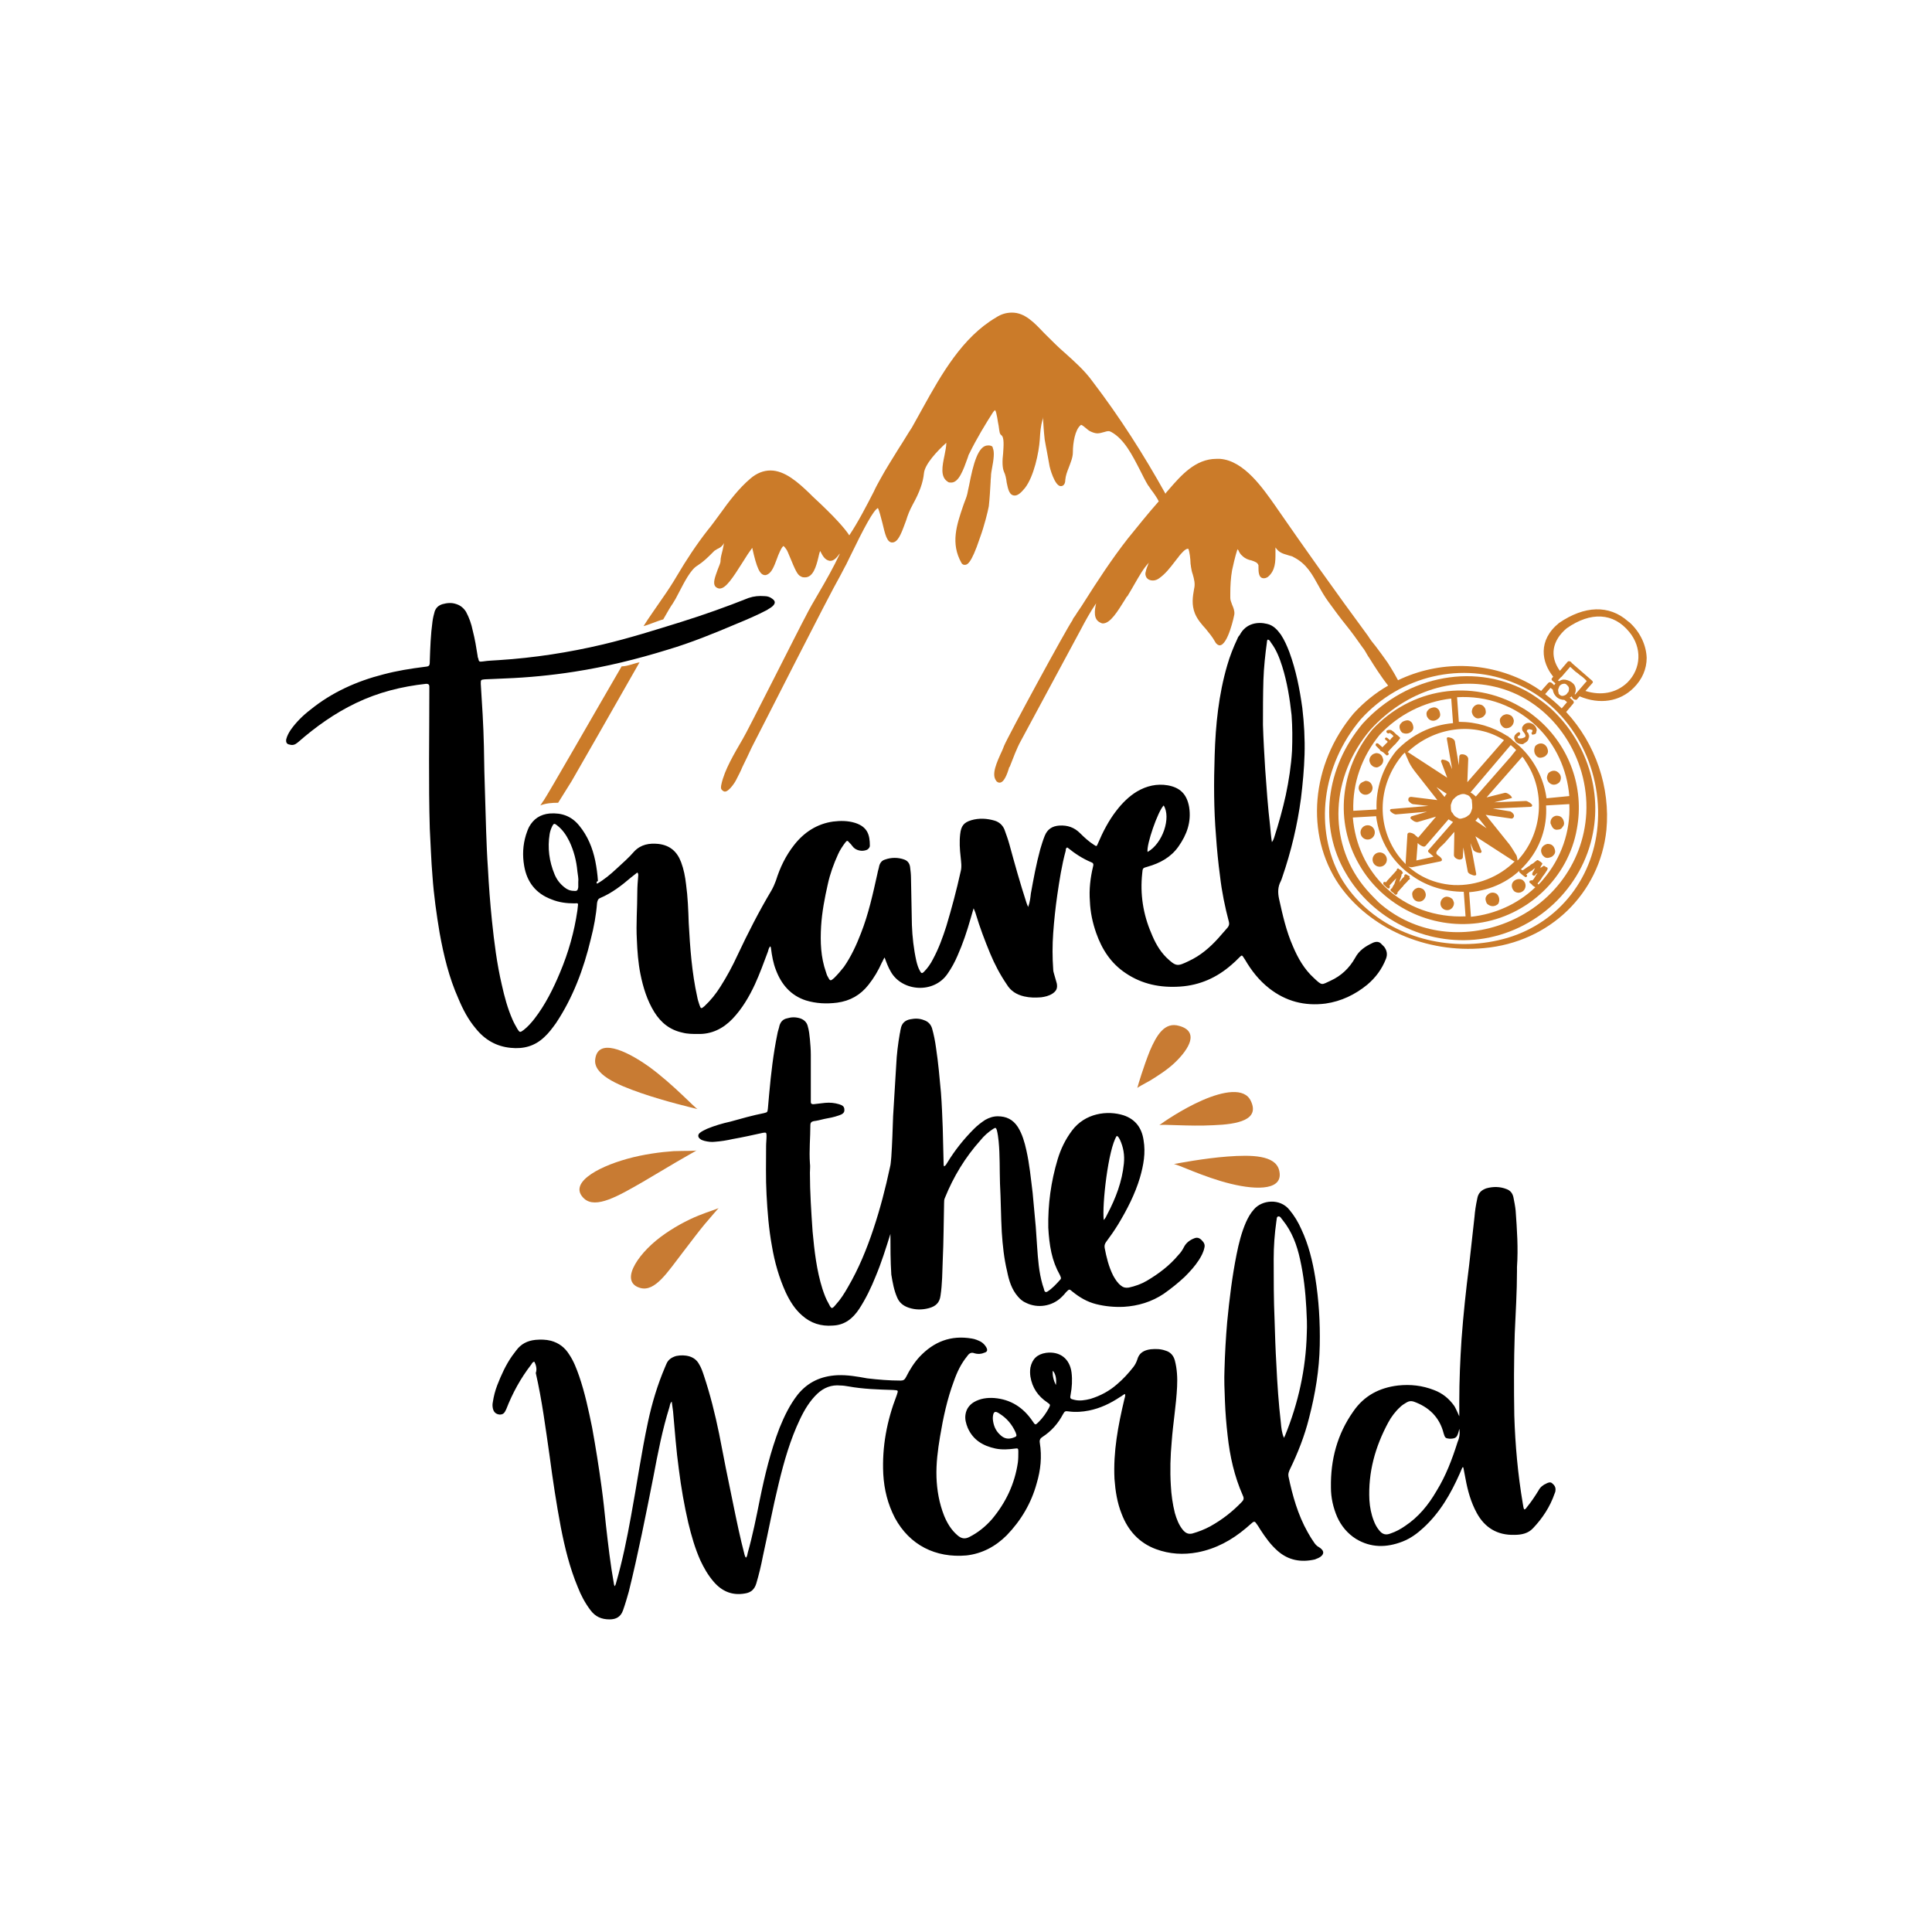 <?xml version="1.0" encoding="utf-8"?>
<!-- Generator: Adobe Illustrator 21.0.1, SVG Export Plug-In . SVG Version: 6.00 Build 0)  -->
<svg version="1.1" id="Calque_1" xmlns="http://www.w3.org/2000/svg" xmlns:xlink="http://www.w3.org/1999/xlink" x="0px" y="0px"
	 viewBox="0 0 432 432" style="enable-background:new 0 0 432 432;" xml:space="preserve">
<style type="text/css">
	.st0{fill:#DA1C5C;}
	.st1{fill:#C87B33;}
	.st2{fill:#010101;}
	.st3{fill:#CB7B29;}
	.st4{fill:none;stroke:#CB7B29;stroke-miterlimit:10;}
	.st5{fill:#D8DEC8;}
	.st6{fill:#24592C;}
	.st7{fill:#95C13D;}
	.st8{fill:#EC6B6E;}
	.st9{fill:#75BAE7;}
	.st10{fill:#644F43;}
	.st11{fill:#C49548;}
	.st12{fill:#BCBEC0;}
</style>
<g>
	<g>
		<g>
			<g>
				<path d="M133.5,197.6c1.6-0.9,3-2.1,4.3-3.3c1.4-1.3,2.8-2.5,4-3.9c1.5-1.6,3.4-1.9,5.4-1.7c2.6,0.3,4.2,1.7,5.1,4.1
					c0.6,1.6,0.9,3.2,1.1,4.9c0.4,2.9,0.5,5.8,0.6,8.7c0.3,5.5,0.7,11.1,1.9,16.5c0.1,0.6,0.3,1.2,0.5,1.8c0.3,0.9,0.4,0.9,1.1,0.3
					c1.4-1.3,2.6-2.8,3.6-4.4c1.4-2.2,2.7-4.6,3.8-7c2.3-4.9,4.8-9.8,7.6-14.5c0.4-0.7,0.7-1.4,1-2.2c0.9-2.9,2.2-5.6,4.1-8
					c2.2-2.8,5.1-4.7,8.7-5.2c1.6-0.2,3.3-0.2,4.9,0.3c2.8,0.9,3.3,2.7,3.3,5.1c0,0.4-0.3,0.7-0.6,0.9c-1.1,0.5-2.6,0.2-3.3-0.8
					c-0.2-0.3-0.4-0.5-0.7-0.8c-0.4-0.5-0.5-0.5-0.9,0c-0.6,0.8-1.2,1.7-1.6,2.6c-1,2.2-1.8,4.4-2.3,6.7c-0.7,3.1-1.3,6.2-1.5,9.4
					c-0.2,3.5-0.1,6.9,1.1,10.3c0.1,0.3,0.2,0.7,0.4,1c0.5,1,0.6,1,1.4,0.3c0.8-0.8,1.5-1.6,2.2-2.5c1.6-2.3,2.8-4.9,3.8-7.5
					c1.7-4.3,2.7-8.9,3.7-13.4c0.1-0.6,0.3-1.1,0.4-1.7c0.2-0.7,0.6-1.2,1.3-1.4c1.4-0.5,2.9-0.5,4.3,0c0.8,0.3,1.2,0.9,1.3,1.7
					c0.1,0.8,0.2,1.6,0.2,2.5c0.1,3.5,0.1,6.9,0.2,10.4c0.1,2.7,0.4,5.4,1,8.1c0.2,0.8,0.4,1.5,0.8,2.2c0.3,0.6,0.5,0.6,0.9,0.2
					c0.8-0.8,1.5-1.8,2-2.8c1.3-2.4,2.2-4.9,3-7.4c1.2-4,2.3-8.1,3.2-12.2c0.3-1.1,0.1-2.2,0-3.3c-0.2-1.7-0.3-3.4-0.1-5.1
					c0.2-1.8,0.8-2.6,2.5-3.1c1.7-0.5,3.5-0.4,5.2,0.1c1,0.3,1.8,1,2.2,2c0.4,1.1,0.8,2.2,1.1,3.3c1.2,4.4,2.4,8.7,3.8,13
					c0.1,0.3,0.2,0.6,0.4,1c0.4-1.1,0.5-2.1,0.6-3c0.6-3.3,1.2-6.6,2.1-9.9c0.3-1,0.6-2,1-3c0.6-1.5,1.7-2.2,3.3-2.3
					c1.8-0.1,3.3,0.4,4.6,1.7c1,1,2,1.9,3.1,2.6c0.6,0.4,0.6,0.4,0.9-0.3c1.1-2.6,2.4-5.1,4.1-7.3c1.3-1.7,2.8-3.2,4.6-4.3
					c2.2-1.3,4.5-1.8,6.9-1.4c2.8,0.5,4.3,2,4.8,4.9c0.5,3.3-0.5,6.1-2.4,8.8c-1.7,2.4-4.1,3.7-6.9,4.5c-1.1,0.3-1.1,0.3-1.2,1.5
					c-0.5,4.6,0.2,9.1,2,13.3c0.8,2,1.8,3.9,3.4,5.5c2.2,2.1,2.5,2,5,0.8c2.6-1.2,4.7-3,6.6-5.1c0.7-0.8,1.4-1.6,2.1-2.4
					c0.3-0.4,0.4-0.7,0.3-1.2c-0.9-3.4-1.6-6.8-2-10.3c-0.4-3-0.7-6-0.9-9c-0.5-6-0.5-12-0.3-18c0.2-6.8,0.9-13.6,2.8-20.1
					c0.6-2.1,1.4-4.1,2.3-6c0.1-0.3,0.3-0.6,0.5-0.8c1.4-2.7,4.1-3,6.1-2.5c1.4,0.3,2.3,1.3,3.1,2.4c0.8,1.2,1.4,2.6,1.9,3.9
					c1.5,4.1,2.3,8.2,2.9,12.5c0.4,3.4,0.6,6.9,0.5,10.4c-0.1,3.3-0.4,6.5-0.8,9.8c-0.8,6-2.2,11.9-4.2,17.7
					c-0.1,0.3-0.2,0.6-0.3,0.8c-0.7,1.3-0.7,2.6-0.4,4c0.8,3.6,1.6,7.2,3.1,10.6c1.1,2.6,2.5,5.1,4.7,7.1c1.9,1.8,1.7,1.5,3.7,0.6
					c2.4-1.1,4.2-2.8,5.5-5.1c0.9-1.7,2.3-2.6,4-3.4c0.7-0.3,1.4-0.3,1.9,0.3c0.2,0.2,0.4,0.4,0.6,0.6c0.6,0.8,0.8,1.7,0.4,2.7
					c-0.9,2.3-2.3,4.2-4.2,5.8c-2.7,2.2-5.8,3.7-9.3,4.2c-4.7,0.6-8.9-0.5-12.6-3.4c-2.3-1.8-4-4-5.4-6.4c-0.1-0.1-0.1-0.2-0.2-0.3
					c-0.5-0.8-0.5-0.8-1.1-0.2c-0.6,0.6-1.1,1.1-1.7,1.6c-3.3,2.9-7.1,4.6-11.5,4.9c-4.4,0.3-8.5-0.5-12.2-3c-3.3-2.2-5.3-5.3-6.6-9
					c-0.8-2.3-1.3-4.6-1.4-7.1c-0.2-2.6,0.1-5.2,0.7-7.7c0.1-0.4,0.2-0.8-0.4-1c-1.9-0.8-3.6-1.9-5.2-3.2c-0.1-0.1-0.2-0.1-0.2-0.1
					c-0.3,0.2-0.3,0.4-0.3,0.7c-0.9,3.3-1.4,6.6-1.9,10c-0.4,2.8-0.7,5.6-0.9,8.4c-0.2,2.7-0.2,5.5,0,8.2c0,0.3,0.1,0.7,0.2,1
					c0.2,0.7,0.4,1.4,0.6,2.1c0.2,1.1-0.1,1.7-1,2.3c-0.8,0.5-1.7,0.7-2.5,0.8c-1.3,0.1-2.5,0.1-3.8-0.2c-1.7-0.4-3-1.2-3.9-2.7
					c-1.5-2.2-2.7-4.5-3.7-6.9c-1.2-2.9-2.3-5.8-3.2-8.8c-0.1-0.4-0.3-0.8-0.5-1.3c-0.2,0.8-0.5,1.6-0.7,2.4
					c-0.8,2.8-1.7,5.5-2.9,8.2c-0.6,1.4-1.3,2.7-2.2,4c-3.1,4.6-10.2,4-12.7-0.4c-0.6-1-1-2.1-1.4-3.2c-0.3,0.4-0.4,0.8-0.6,1.1
					c-0.8,1.8-1.8,3.5-3,5c-1.8,2.3-4.1,3.6-7,4c-2.4,0.3-4.7,0.2-7-0.5c-3.4-1.1-5.5-3.6-6.7-6.8c-0.6-1.5-0.9-3.2-1.1-4.8
					c0-0.1,0-0.3-0.2-0.5c-0.3,0.4-0.4,0.8-0.5,1.2c-0.9,2.4-1.8,4.9-2.9,7.3c-1.3,2.8-2.9,5.5-5,7.7c-2.1,2.2-4.7,3.5-7.8,3.4
					c-1.1,0-2.3,0-3.4-0.3c-2.8-0.6-4.8-2.2-6.3-4.6c-1.6-2.6-2.5-5.5-3.1-8.5c-0.5-2.5-0.7-5.1-0.8-7.7c-0.2-3.5,0.1-7,0.1-10.6
					c0-1.2,0.1-2.4,0.2-3.6c0-0.2,0.1-0.5-0.2-0.8c-0.5,0.4-0.9,0.7-1.4,1.1c-2.1,1.8-4.3,3.5-6.9,4.6c-0.5,0.2-0.6,0.6-0.7,1.1
					c-0.2,2.7-0.7,5.4-1.4,8.1c-1.6,6.7-4,13.1-7.8,18.8c-0.8,1.1-1.6,2.2-2.6,3.1c-2.1,2-4.6,2.7-7.5,2.4c-3.2-0.3-5.8-1.8-7.8-4.3
					c-1.7-2-2.9-4.3-3.9-6.7c-2.1-4.7-3.3-9.7-4.2-14.7c-0.7-4.2-1.3-8.4-1.6-12.7c-0.3-3.5-0.4-7.1-0.6-10.6
					c-0.3-10.3-0.1-20.5-0.1-30.8c0-0.3,0-0.7,0-1c0-0.4-0.2-0.6-0.7-0.6c-5.5,0.6-10.7,1.9-15.7,4.3c-4.8,2.3-9,5.3-13,8.8
					c-0.6,0.5-1.1,0.7-1.8,0.5c-0.7-0.1-0.9-0.5-0.8-1.2c0.2-0.8,0.6-1.5,1-2.1c1.2-1.7,2.7-3.2,4.4-4.5c4.8-3.9,10.4-6.4,16.3-7.9
					c3-0.8,6.1-1.3,9.3-1.7c1-0.1,1.1-0.2,1.1-1.3c0.1-3,0.2-5.9,0.6-8.8c0.1-0.8,0.3-1.6,0.5-2.3c0.3-0.8,0.8-1.3,1.7-1.6
					c1.1-0.3,2.1-0.4,3.2,0c0.9,0.3,1.6,0.9,2.1,1.7c0.7,1.3,1.2,2.7,1.5,4.2c0.5,1.9,0.8,3.8,1.1,5.7c0,0.1,0,0.3,0.1,0.4
					c0.2,0.9,0.2,0.9,1.1,0.8c1.2-0.2,2.4-0.2,3.6-0.3c7.8-0.5,15.6-1.7,23.2-3.5c5.9-1.4,11.6-3.2,17.4-5
					c5.1-1.6,10.2-3.4,15.2-5.4c1.2-0.4,2.3-0.5,3.6-0.4c0.6,0,1.2,0.2,1.7,0.6c0.7,0.5,0.7,1,0.1,1.6c-0.4,0.4-0.9,0.6-1.3,0.9
					c-2.1,1.1-4.4,2.1-6.6,3c-5.2,2.2-10.3,4.3-15.7,5.9c-6.8,2.1-13.7,3.8-20.8,4.9c-5.1,0.8-10.3,1.3-15.4,1.5
					c-1.5,0.1-3,0.1-4.6,0.2c-0.9,0.1-0.9,0.1-0.9,1c0.3,4.7,0.6,9.3,0.7,14c0,1.9,0.1,3.7,0.1,5.6c0.1,4.5,0.3,9,0.4,13.4
					c0.1,2.8,0.2,5.5,0.4,8.3c0.2,3.9,0.5,7.8,0.9,11.7c0.5,4.8,1.1,9.6,2.2,14.3c0.6,2.7,1.3,5.3,2.4,7.8c0.3,0.7,0.7,1.4,1.1,2.1
					c0.5,0.8,0.6,0.8,1.4,0.2c0.9-0.7,1.7-1.6,2.4-2.5c2.4-3.1,4.2-6.7,5.7-10.3c1.9-4.5,3.2-9.1,3.9-13.9c0-0.3,0.1-0.6,0.1-0.9
					c0.1-0.7,0.1-0.8-0.7-0.7c-1.8,0-3.5-0.2-5.2-0.9c-3.5-1.3-5.5-3.9-6.1-7.5c-0.4-2.3-0.3-4.6,0.4-6.9c0.2-0.6,0.4-1.2,0.7-1.8
					c1-1.8,2.5-2.8,4.6-3c2.7-0.2,4.9,0.6,6.6,2.7c1.9,2.3,3,5,3.6,7.9c0.3,1.5,0.5,3,0.6,4.5C133.4,197.1,133.3,197.3,133.5,197.6z
					 M284.4,188.3c0.3-0.4,0.4-0.7,0.5-1c1-3.1,1.9-6.3,2.6-9.5c0.7-3.3,1.2-6.6,1.4-9.9c0.1-2.7,0.1-5.3-0.1-8
					c-0.4-3.7-1-7.4-2.1-10.9c-0.6-1.9-1.3-3.7-2.5-5.3c-0.2-0.3-0.3-0.6-0.7-0.7c-0.2,0.2-0.2,0.3-0.2,0.5
					c-0.4,2.9-0.7,5.7-0.8,8.6c-0.1,3.3-0.1,6.7-0.1,10c0.1,3.3,0.3,6.6,0.5,9.9c0.3,4.2,0.6,8.5,1.1,12.7
					C284.1,185.8,284.2,187,284.4,188.3z M129.3,197.2c0.1-0.7-0.1-1.5-0.2-2.4c-0.2-2.3-0.8-4.6-1.8-6.7c-0.7-1.4-1.5-2.6-2.8-3.6
					c-0.5-0.4-0.7-0.4-1,0.2c-0.3,0.6-0.5,1.2-0.6,1.8c-0.5,3.1-0.1,6.1,1.1,9c0.5,1.2,1.2,2.1,2.2,2.9c0.6,0.5,1.3,0.8,2.1,0.8
					c0.7,0.1,0.9-0.1,1-0.8C129.3,198.2,129.3,197.8,129.3,197.2z M260.2,180.1c-1.3,1.3-3.9,8.8-3.6,10.4
					C260,188.6,261.9,182.8,260.2,180.1z"/>
				<path d="M199.1,275.9c-1,3.2-2,6.4-3.3,9.5c-1,2.5-2.2,5-3.7,7.3c-1.4,2.1-3.2,3.6-5.9,3.7c-2.6,0.2-4.9-0.5-6.9-2.3
					c-1.6-1.4-2.7-3.2-3.6-5.1c-1.5-3.3-2.5-6.8-3.1-10.4c-0.7-3.8-1-7.7-1.2-11.5c-0.2-3.6-0.1-7.2-0.1-10.8c0-0.8,0.1-1.5,0.1-2.3
					c0-0.8-0.1-0.8-0.8-0.7c-2.3,0.5-4.5,1-6.8,1.4c-1.3,0.3-2.6,0.5-3.9,0.6c-0.8,0.1-1.6,0-2.4-0.2c-0.3-0.1-0.7-0.2-0.9-0.4
					c-0.6-0.4-0.6-1-0.1-1.4c0.5-0.4,1-0.6,1.6-0.9c1.7-0.7,3.4-1.2,5.2-1.6c2.5-0.7,5-1.4,7.5-1.9c0.8-0.2,0.8-0.2,0.9-1
					c0.1-1.1,0.2-2.3,0.3-3.4c0.4-4.4,0.9-8.8,1.8-13.2c0.1-0.7,0.4-1.4,0.5-2c0.3-0.9,0.8-1.4,1.7-1.6c1-0.3,1.9-0.3,2.9,0
					c0.9,0.3,1.5,0.9,1.7,1.7c0.3,1,0.4,2,0.5,3c0.1,1.1,0.2,2.3,0.2,3.4c0,3.3,0,6.5,0,9.8c0,0.3,0,0.5,0,0.8
					c0,0.4,0.2,0.5,0.6,0.5c0.9-0.1,1.8-0.2,2.6-0.3c1.1-0.1,2.1,0,3.1,0.3c0.6,0.2,1.2,0.4,1.2,1.2c0.1,0.8-0.6,1.1-1.2,1.3
					c-1.1,0.4-2.2,0.6-3.3,0.8c-0.8,0.2-1.6,0.4-2.4,0.5c-0.5,0.1-0.7,0.4-0.7,0.8c0,2.9-0.3,5.7-0.1,8.6c0.1,0.7,0,1.4,0,2.1
					c0,4.4,0.3,8.8,0.6,13.2c0.4,4.3,0.9,8.7,2.2,12.8c0.4,1.2,0.8,2.3,1.4,3.3c0.6,1.2,0.7,1.3,1.6,0.2c1.1-1.2,1.9-2.5,2.7-3.9
					c2.4-4.1,4.2-8.5,5.7-13c1.5-4.5,2.7-9.1,3.7-13.8c0.2-0.7,0.2-1.5,0.3-2.3c0.2-3,0.3-6.1,0.4-9.1c0.2-3.8,0.5-7.7,0.7-11.5
					c0.1-2.3,0.4-4.7,0.8-7c0.1-0.3,0.1-0.7,0.2-1c0.2-1.3,1-2,2.2-2.2c1-0.2,2-0.2,3,0.2c0.9,0.3,1.5,0.9,1.8,1.8
					c0.4,1.4,0.7,2.9,0.9,4.4c0.5,3.3,0.8,6.7,1.1,10c0.2,2.6,0.3,5.3,0.4,7.9c0.1,2.7,0.1,5.4,0.2,8.1c0,0.2,0,0.3,0.1,0.5
					c0.4-0.2,0.5-0.5,0.7-0.8c1.7-2.8,3.7-5.3,6-7.6c0.8-0.8,1.6-1.4,2.5-2c0.9-0.5,1.8-0.8,2.8-0.8c1.9,0,3.4,0.7,4.5,2.4
					c1,1.6,1.5,3.4,1.9,5.2c0.7,3.1,1,6.3,1.4,9.5c0.2,2.5,0.5,5.1,0.7,7.6c0.1,1.5,0.2,2.9,0.3,4.4c0.2,2.9,0.4,5.7,1.2,8.5
					c0.1,0.4,0.3,0.8,0.4,1.3c0.1,0.4,0.4,0.5,0.7,0.3c1.1-0.7,2-1.7,2.9-2.7c0.3-0.3,0-0.7-0.1-1c-0.9-1.6-1.5-3.2-1.9-5
					c-0.4-1.8-0.6-3.7-0.7-5.6c-0.1-5.2,0.6-10.3,2.1-15.3c0.7-2.3,1.7-4.4,3.2-6.4c2.9-3.9,7.9-4.6,11.6-3.4c2.6,0.9,4,2.8,4.4,5.5
					c0.5,2.9,0,5.6-0.8,8.4c-1.1,3.7-2.9,7.2-4.9,10.5c-0.8,1.3-1.7,2.6-2.6,3.8c-0.3,0.4-0.5,0.8-0.4,1.4c0.4,2.1,0.9,4.2,1.9,6.2
					c0.5,0.9,1,1.7,1.8,2.3c0.5,0.4,1,0.5,1.7,0.4c1.4-0.3,2.8-0.8,4-1.5c2.7-1.6,5.1-3.4,7.1-5.8c0.5-0.5,0.9-1.1,1.2-1.7
					c0.5-1,1.3-1.6,2.3-2c0.7-0.3,1.2-0.1,1.7,0.4c0.5,0.5,0.8,1,0.6,1.7c-0.2,1-0.7,1.9-1.2,2.7c-0.9,1.4-2,2.6-3.2,3.8
					c-1.5,1.4-3,2.6-4.7,3.8c-2.7,1.8-5.7,2.7-8.9,2.9c-2.1,0.1-4.2-0.1-6.2-0.6c-2-0.5-3.7-1.5-5.3-2.8c-0.7-0.6-0.7-0.6-1.4,0.1
					c-0.3,0.4-0.7,0.8-1,1.1c-2.1,2.1-5.4,2.6-8,1.3c-0.7-0.3-1.3-0.8-1.8-1.4c-1.4-1.6-2-3.6-2.4-5.6c-0.7-2.9-1-5.8-1.2-8.8
					c-0.2-3.6-0.2-7.2-0.4-10.9c-0.1-3.1,0-6.3-0.3-9.4c-0.1-0.9-0.2-1.7-0.4-2.5c-0.2-0.6-0.3-0.6-0.8-0.3
					c-1.1,0.7-2.1,1.6-2.9,2.6c-3.4,3.8-6,8.1-7.9,12.8c-0.2,0.4-0.2,0.8-0.2,1.2c-0.1,4.3-0.1,8.5-0.3,12.8
					c-0.1,2.6-0.1,5.3-0.5,7.9c-0.2,1.6-1.1,2.4-2.6,2.8c-1.5,0.4-3,0.4-4.5-0.1c-1.2-0.4-2.1-1.1-2.6-2.3c-0.7-1.6-1-3.3-1.3-5.1
					C199.1,281.9,199.1,278.9,199.1,275.9z M246.8,272.8c0.4-0.4,0.6-0.9,0.8-1.3c1.9-3.6,3.3-7.3,3.7-11.3c0.2-1.9-0.1-3.7-0.9-5.4
					c-0.2-0.3-0.3-0.7-0.7-0.8C247.8,256.9,246.4,269.4,246.8,272.8z"/>
				<g>
					<path d="M119.5,304.5c-0.4,0-0.5,0.3-0.7,0.6c-2.4,3.1-4.2,6.4-5.6,10c-0.4,0.9-0.7,1.2-1.5,1.2c-0.8-0.1-1.3-0.5-1.5-1.4
						c-0.1-0.5-0.1-0.9,0-1.4c0.2-1.3,0.5-2.5,1-3.8c0.9-2.3,1.9-4.5,3.3-6.5c0.3-0.4,0.6-0.8,0.9-1.2c1.1-1.5,2.5-2.2,4.3-2.4
						c1.2-0.1,2.3-0.1,3.5,0.2c1.8,0.5,3.1,1.5,4.1,3.1c1,1.5,1.6,3.1,2.2,4.8c1.3,3.8,2.1,7.6,2.9,11.5c0.8,4.4,1.5,8.8,2.1,13.2
						c0.4,2.9,0.7,5.8,1,8.7c0.5,4.4,1,8.8,1.8,13.2c0,0.1,0.1,0.2,0.1,0.4c0.3-0.3,0.3-0.6,0.4-0.9c1.4-4.9,2.4-9.8,3.3-14.8
						c1.3-7,2.3-14.1,3.8-21.1c0.9-4.2,2.1-8.2,3.8-12.2c0.1-0.2,0.2-0.5,0.3-0.7c0.4-1,1.2-1.5,2.2-1.8c1-0.2,2-0.2,3,0.1
						c0.9,0.3,1.6,0.8,2.1,1.7c0.5,0.8,0.8,1.7,1.1,2.6c1.4,4.2,2.5,8.6,3.4,13c1,5.2,2,10.3,3.1,15.5c0.8,3.9,1.6,7.8,2.6,11.6
						c0.1,0.2,0.1,0.4,0.3,0.6c0.3-0.3,0.3-0.7,0.4-1.1c1.1-3.9,1.9-7.9,2.7-11.9c1.1-5.4,2.4-10.8,4.4-16c1.1-2.7,2.3-5.2,4.1-7.5
						c2.3-2.8,5.2-4.1,8.8-4.3c2.3-0.1,4.5,0.3,6.7,0.7c2.5,0.3,5,0.5,7.5,0.5c0.6,0,0.9-0.2,1.2-0.8c0.8-1.6,1.8-3.2,3-4.5
						c3.2-3.4,7-4.9,11.7-4.1c0.7,0.1,1.4,0.4,2,0.7c0.5,0.3,0.9,0.7,1.2,1.2c0.4,0.7,0.3,1.1-0.5,1.3c-0.7,0.3-1.4,0.3-2.1,0.1
						c-0.7-0.3-1.2,0-1.6,0.6c-1.4,1.7-2.3,3.6-3,5.6c-1.5,4-2.4,8.2-3.1,12.4c-0.5,3-0.9,6-0.8,9.1c0.1,2.9,0.6,5.8,1.7,8.6
						c0.7,1.7,1.6,3.2,3,4.4c0.8,0.7,1.6,0.9,2.6,0.4c2-1,3.7-2.4,5.1-4c3.1-3.7,5.1-7.9,5.8-12.7c0.1-0.8,0.1-1.6,0.1-2.5
						c0-0.6-0.1-0.7-0.7-0.6c-1.5,0.2-2.9,0.3-4.4,0c-2.8-0.6-5-1.9-6.2-4.6c-0.4-1-0.7-2-0.5-3.1c0.2-1.2,0.9-2.1,1.9-2.7
						c1.4-0.8,2.9-1,4.5-0.9c3.7,0.3,6.5,2.1,8.6,5.2c0.6,0.9,0.6,0.9,1.4,0.1c0.9-0.9,1.6-1.9,2.2-3c0.4-0.8,0.4-0.8-0.3-1.3
						c-2.1-1.4-3.4-3.3-3.8-5.8c-0.1-0.7-0.1-1.3,0-2c0.4-1.9,1.5-3,3.5-3.3c3.1-0.4,5.3,1.3,5.7,4.4c0.2,1.7,0.1,3.3-0.2,4.9
						c-0.2,0.9-0.1,1,0.8,1.2c1.2,0.3,2.4,0.1,3.6-0.2c2.3-0.7,4.3-1.8,6-3.3c1.3-1.1,2.5-2.4,3.6-3.8c0.4-0.5,0.7-1.1,0.9-1.7
						c0.4-1.5,1.5-2.1,3-2.3c1.1-0.1,2.2-0.1,3.3,0.3c1.1,0.3,1.8,1.1,2.1,2.2c0.5,1.9,0.6,3.9,0.5,5.9c-0.2,4.1-0.9,8.1-1.2,12.2
						c-0.3,3.3-0.4,6.5-0.2,9.8c0.1,2.1,0.4,4.2,0.9,6.2c0.4,1.4,0.9,2.7,1.8,3.8c0.6,0.7,1.2,1,2.1,0.8c1.4-0.4,2.7-0.9,4-1.6
						c2.7-1.5,5-3.3,7.1-5.5c0.4-0.4,0.5-0.8,0.2-1.4c-1.9-4.3-2.9-8.8-3.4-13.4c-0.3-2.6-0.5-5.1-0.6-7.7c-0.1-2.4-0.2-4.8-0.1-7.1
						c0.1-3.6,0.3-7.1,0.6-10.6c0.5-5.1,1.1-10.1,2.1-15.1c0.5-2.5,1.1-4.9,2.1-7.2c0.5-1.1,1-2,1.8-2.9c1.8-2.1,5.8-2.5,7.9,0.1
						c1.1,1.3,2,2.8,2.7,4.4c1.6,3.4,2.5,7.1,3.1,10.8c0.8,5,1.1,10,1,15.1c-0.1,5.5-1,10.9-2.4,16.3c-1,4-2.5,7.8-4.3,11.5
						c-0.2,0.5-0.4,0.9-0.3,1.5c0.9,4.3,2.1,8.6,4.3,12.5c0.4,0.7,0.8,1.4,1.3,2.1c0.3,0.5,0.7,1,1.3,1.3c0.2,0.1,0.4,0.3,0.5,0.4
						c0.5,0.5,0.5,1,0,1.5c-0.4,0.4-1,0.6-1.5,0.8c-3.1,0.7-5.9,0.2-8.3-1.9c-1.6-1.4-2.8-3.1-3.9-4.8c-0.3-0.5-0.6-1-1-1.5
						c-0.2-0.3-0.4-0.3-0.7-0.1c-0.5,0.4-1,0.9-1.5,1.3c-3.2,2.7-6.7,4.6-10.8,5.4c-3.2,0.6-6.3,0.4-9.3-0.7
						c-3.8-1.4-6.3-4.2-7.7-7.9c-1-2.5-1.4-5.1-1.6-7.8c-0.3-6.1,0.8-11.9,2.2-17.8c0.1-0.3,0.2-0.7,0.2-1c0,0,0-0.1-0.1-0.2
						c-0.4,0.2-0.7,0.5-1.1,0.7c-2.1,1.4-4.4,2.5-6.9,3c-1.5,0.3-3,0.4-4.5,0.2c-0.8-0.1-0.9-0.1-1.3,0.6c-1.1,2.1-2.6,3.8-4.6,5.1
						c-0.5,0.3-0.7,0.7-0.6,1.3c0.5,3.1,0.2,6.1-0.7,9.1c-1.2,4.4-3.5,8.3-6.7,11.6c-2.5,2.5-5.5,4.1-9,4.5
						c-6.9,0.6-12.7-2.3-16-8.4c-1.6-3.1-2.4-6.3-2.6-9.8c-0.3-6.1,0.8-11.9,3-17.6c0.4-1.2,0.4-1.1-0.8-1.2
						c-3.3-0.1-6.7-0.2-10-0.8c-0.6-0.1-1.2-0.2-1.8-0.2c-2-0.2-3.7,0.5-5.1,1.8c-1.7,1.6-2.9,3.6-3.9,5.7
						c-2.2,4.6-3.6,9.5-4.8,14.5c-1.3,5.3-2.3,10.7-3.5,16.1c-0.4,2.1-0.9,4.2-1.5,6.2c-0.4,1.3-1.2,2-2.5,2.2
						c-2.8,0.5-5.1-0.4-7-2.6c-1.3-1.5-2.2-3.1-3-4.8c-1.2-2.7-2-5.5-2.7-8.4c-0.9-3.9-1.6-7.9-2.1-11.9c-0.6-4.3-0.9-8.6-1.3-13
						c-0.1-0.7-0.2-1.4-0.3-2.2c-0.4,0.4-0.4,0.8-0.5,1.2c-1.6,5.1-2.6,10.3-3.6,15.6c-1.7,8.6-3.4,17.2-5.5,25.7
						c-0.4,1.4-0.8,2.8-1.3,4.2c-0.5,1.4-1.5,2-3,2c-1.8,0-3.2-0.6-4.3-2.1c-1.2-1.6-2.1-3.3-2.8-5.1c-1.8-4.3-2.9-8.8-3.8-13.4
						c-1-5.3-1.8-10.6-2.5-15.9c-0.9-6.2-1.7-12.5-3.1-18.6C120.1,306.2,119.9,305.3,119.5,304.5z M287.1,321.5
						c0.1-0.1,0.1-0.3,0.2-0.4c3-7.3,4.7-15,4.9-22.9c0.1-1.9,0-3.8-0.1-5.7c-0.2-3.7-0.6-7.3-1.4-10.9c-0.7-3.2-1.8-6.2-3.9-8.8
						c-0.3-0.3-0.5-0.9-1-0.8c-0.4,0.1-0.3,0.7-0.4,1.1c-0.4,2.8-0.6,5.6-0.6,8.4c0,4.6,0,9.1,0.2,13.7c0.1,3.3,0.2,6.6,0.4,9.9
						c0.2,4.3,0.5,8.7,1,13C286.5,319.2,286.6,320.4,287.1,321.5z M222,317.3c0.1,1.2,0.5,2.5,1.6,3.5c0.8,0.8,1.7,1.1,2.9,0.7
						c0.9-0.3,0.9-0.4,0.6-1.2c-0.8-1.8-2-3.2-3.6-4.2c-1-0.7-1.4-0.5-1.5,0.8C222,316.9,222,317,222,317.3z M236.1,309.7
						c0.2-1.4-0.1-2.6-0.7-3.2C235.3,307.6,235.6,308.7,236.1,309.7z"/>
					<path d="M327,328.1c-0.2,0.5-0.4,0.9-0.6,1.4c-2,4.5-4.4,8.7-8.1,12.1c-1.4,1.3-2.9,2.4-4.7,3.1c-3.6,1.4-7.1,1.4-10.4-0.6
						c-1.9-1.2-3.3-2.9-4.2-4.9c-0.9-2.1-1.4-4.3-1.4-6.6c-0.1-6.2,1.4-11.9,5-17c2.4-3.5,5.8-5.3,10-5.8c2.8-0.3,5.4,0,8,1
						c1.9,0.7,3.4,1.9,4.6,3.6c0.4,0.7,0.7,1.4,1.1,2.3c0-1.3,0-2.3,0-3.4c0-4.6,0.2-9.2,0.5-13.8c0.4-5.5,1-11.1,1.7-16.6
						c0.4-3.6,0.8-7.2,1.2-10.8c0.1-1.3,0.3-2.6,0.6-4c0.2-1.3,0.9-2,2.1-2.4c1.5-0.4,3-0.4,4.5,0.2c0.8,0.3,1.3,0.9,1.5,1.8
						c0.2,1,0.4,2,0.5,3c0.3,4.2,0.6,8.4,0.3,12.6c0,0.3,0,0.6,0,0.9c0,4.7-0.3,9.3-0.5,14c-0.2,6.1-0.2,12.2-0.1,18.3
						c0.2,6.6,0.8,13.2,1.9,19.7c0.1,0.4,0.1,0.9,0.3,1.3c0.4,0,0.5-0.4,0.7-0.6c0.9-1.1,1.7-2.3,2.5-3.6c0.4-0.8,1.1-1.3,1.8-1.6
						c0.4-0.2,0.9-0.4,1.3,0c0.5,0.4,0.8,0.9,0.7,1.6c0,0.2-0.1,0.5-0.2,0.7c-1,2.9-2.7,5.5-4.8,7.7c-1.1,1.2-2.6,1.5-4.2,1.5
						c-3.8,0.1-6.6-1.6-8.4-4.9c-1.3-2.4-2-4.9-2.5-7.6c-0.2-0.9-0.3-1.7-0.5-2.6C327.1,328.1,327,328.1,327,328.1z M326.3,319.5
						c-0.1,0.5-0.2,0.8-0.3,1.1c-0.3,0.9-0.7,1.1-1.9,1.1c-0.9-0.1-1-0.2-1.3-1.2c-0.9-3.6-3.3-5.9-6.7-7.1
						c-0.6-0.2-1.1-0.1-1.6,0.2c-0.5,0.3-1,0.6-1.4,1c-1.1,1-2,2.2-2.7,3.5c-2.9,5.4-4.5,11.1-4.2,17.3c0.1,1.6,0.4,3.2,1,4.7
						c0.3,0.8,0.7,1.5,1.2,2.1c0.7,0.9,1.5,1.1,2.5,0.7c1.2-0.4,2.3-1,3.3-1.7c3-2,5.2-4.7,7-7.8c2.1-3.4,3.5-7.1,4.7-10.9
						C326.3,321.6,326.5,320.6,326.3,319.5z"/>
				</g>
			</g>
			<g>
				<path class="st3" d="M121.5,179.1c-0.1,0.1-0.2,0.2-0.2,0.3c-0.2,0.2-0.3,0.5-0.5,0.7c1.3-0.5,2.6-0.6,4-0.6c1-1.6,2-3.2,3-4.8
					c1-1.7,9.4-16.4,15.2-26.6c-1.2,0.2-2.7,0.9-4,0.9C132.6,160,122.6,177.5,121.5,179.1z"/>
				<path class="st3" d="M221.1,99.6c-0.1,0-0.2,0-0.2,0c-2.2,0-3.3,4.2-4.2,8.9c-0.2,0.8-0.3,1.5-0.4,1.9c-0.2,0.9-0.6,1.7-0.9,2.6
					c-1.5,4.4-2.9,8.5-0.4,12.9c0.1,0.2,0.2,0.2,0.3,0.3c0.2,0.1,0.2,0.1,0.4,0.1c0.5,0,1.4,0,3.4-6c1-2.7,1.8-6,2-7.1
					c0.2-1.8,0.3-3.7,0.4-5.4c0-0.6,0.1-1.1,0.1-1.7c0-0.2,0.1-0.7,0.2-1.3c0.4-2.1,0.6-3.7,0.2-4.6C222,99.7,221.4,99.6,221.1,99.6
					z"/>
				<path class="st3" d="M315.1,195.9c-0.1-0.1-0.1-0.1-0.2-0.1c-0.1-0.1-0.2-0.1-0.3-0.2c-0.1-0.1-0.2-0.1-0.2-0.1h-0.2l-0.1,0.1
					c-0.1,0.1-0.1,0.2-0.1,0.3v0.1c-0.1,0.1-0.1,0.1-0.2,0.2l-0.1,0.1c-0.2,0.2-0.3,0.3-0.5,0.6c-0.1,0.1-0.2,0.2-0.2,0.3
					c-0.1,0.1-0.2,0.2-0.2,0.3c0.1-0.2,0.2-0.4,0.2-0.7l0.1-0.2c0.1-0.3,0.3-0.7,0.3-1.1c0.1-0.1,0.2-0.1,0.2-0.2
					c0.1-0.1,0.1-0.2,0-0.3c-0.1-0.1-0.1-0.1-0.1-0.2c-0.2-0.2-0.3-0.3-0.6-0.4c-0.1-0.1-0.1-0.1-0.1-0.1l-0.1-0.1
					c-0.1,0-0.2,0-0.2,0l-0.1,0.1c-0.1,0.1-0.1,0.2-0.1,0.2v0.1c0,0.1-0.1,0.1-0.1,0.1c-0.2,0.2-0.3,0.4-2,2.2l-0.3,0.4
					c-0.1-0.1-0.2-0.1-0.3-0.1c-0.2,0-0.3,0.1-0.3,0.3c0,0.1,0,0.2,0.1,0.3l0.4,0.4c0.1,0,0.1,0.1,0.1,0.1c0.1,0.1,0.2,0.2,0.3,0.2
					c-0.1,0,0,0,0.1,0.1c0.2,0.1,0.4,0.1,0.4-0.1c0.1-0.2,0.1-0.3,0-0.5l0.9-1c0.1-0.1,0.2-0.2,0.2-0.2c0.1-0.1,0.2-0.2,0.2-0.2
					c0,0,0.1-0.1,0.2-0.2c0,0,0,0,0.1-0.1c0,0,0,0.1-0.1,0.1l-0.4,1.2c0,0.1-0.1,0.1-0.1,0.2c0,0.1,0,0.1-0.1,0.1
					c-0.1,0.2-0.1,0.3-0.2,0.4c-0.1,0.1-0.1,0.2-0.1,0.3h-0.1l-0.1,0.1c-0.1,0.1-0.2,0.2-0.2,0.3s0.2,0.3,0.2,0.3
					c0.1,0.1,0.2,0.2,0.4,0.3c0.1,0.1,0.1,0.1,0.2,0.2c0.1,0.1,0.1,0.1,0.2,0.2c0.1,0.1,0.2,0.1,0.4,0c0.1-0.1,0.2-0.2,0.2-0.4v-0.1
					l0.1-0.1c0.3-0.3,0.5-0.6,0.8-0.9l0.1-0.1c0.2-0.2,0.3-0.3,0.4-0.5c0.1-0.1,0.2-0.2,0.3-0.3c0.1-0.1,0.2-0.2,0.3-0.3
					c0.2-0.2,0.3-0.3,0.4-0.5c0.1,0,0.2-0.1,0.3-0.2c0.1-0.1,0.1-0.3-0.1-0.4C315.3,196,315.2,195.9,315.1,195.9z"/>
				<path class="st3" d="M308.6,167.7c-0.1,0.1,0.1,0.2,0.3,0.3c0,0,0.1,0.1,0.2,0.1c0.2,0.1,0.4,0.3,0.6,0.5
					c0.1,0.1,0.2,0.1,0.2,0.2l0.1,0.1h0.2c0.1,0,0.2-0.1,0.2-0.1l0.1-0.1v-0.3l-0.1-0.1c0-0.1-0.1-0.1-0.1-0.1
					c0.2-0.2,0.4-0.5,0.7-0.8c0.4-0.4,0.8-0.9,0.9-0.9c0.2-0.2,0.4-0.5,0.7-0.8c0.1-0.1,0.2-0.3,0.3-0.4l0.1-0.1
					c0.1-0.2,0.1-0.3-0.1-0.4l-0.3-0.3c-0.1-0.1-0.3-0.2-0.4-0.3c-0.1-0.1-0.1-0.1-0.2-0.2l-0.1-0.1c-0.2-0.2-0.4-0.4-0.6-0.5
					c-0.2-0.2-0.4-0.2-0.8-0.2c-0.1,0-0.2,0.1-0.3,0.1s-0.2,0.1-0.2,0.4l0.1,0.1c0.1,0.1,0.2,0.2,0.3,0.2c0.1,0,0.2,0,0.3-0.1h0.1
					c0,0,0.1,0,0.1,0.1c0.1,0.1,0.2,0.1,0.3,0.2c0.2,0.2,0.3,0.3,0.4,0.4l-0.2,0.2c-0.1,0.1-0.2,0.2-0.2,0.2
					c-0.1,0.1-0.2,0.2-0.2,0.2l-0.1,0.2c-0.1,0.1-0.1,0.1-0.1,0.1l-0.6-0.5c-0.2-0.1-0.3-0.1-0.3-0.1c-0.1,0.1-0.3,0.2-0.2,0.3
					c0,0.2,0.1,0.2,0.2,0.3c0.2,0.1,0.3,0.2,0.4,0.4l-0.2,0.2c-0.1,0.1-0.2,0.2-0.2,0.2l-0.7,0.7l-0.1,0.1l-0.2-0.2
					c-0.2-0.2-0.4-0.3-0.7-0.6c-0.1-0.1-0.2-0.1-0.4-0.1c-0.1,0.1-0.2,0.1-0.2,0.3v0.1c0,0.1,0.1,0.2,0.2,0.3
					C308.3,167.4,308.5,167.6,308.6,167.7z"/>
				<path class="st3" d="M343.3,164.1l0.1-0.1c0.1-0.1,0.1-0.1,0.1-0.2v-0.1c0.2-0.4,0.1-0.8-0.1-1.1l-0.1-0.2
					c-0.1-0.1-0.2-0.2-0.3-0.3c-0.2-0.2-0.4-0.3-0.7-0.4c-0.6-0.2-1.4,0-1.8,0.7l-0.1,0.1c-0.1,0.4-0.1,0.8,0.2,1.1
					c0.1,0.2,0.3,0.3,0.4,0.6c0.1,0.2,0.1,0.3,0.1,0.4c-0.1,0.2-0.1,0.3-0.3,0.3c-0.5,0.3-1,0.2-1.2,0.2c-0.1-0.1-0.2-0.1-0.2-0.2
					c-0.1-0.1-0.1-0.2,0.1-0.3c0.1-0.1,0.1-0.1,0.2-0.1l0.1-0.1v-0.1c0.1-0.1,0.2-0.2,0.1-0.3c0-0.2-0.2-0.3-0.3-0.3l-0.2,0.1
					c-0.2,0.1-0.3,0.2-0.3,0.2l-0.1,0.1c-0.2,0.2-0.4,0.4-0.4,0.7c-0.1,0.2,0,0.4,0.1,0.6l0.1,0.2c0.1,0.3,0.6,0.8,1.6,0.8
					c0.2,0,0.3-0.1,0.4-0.2c0.2-0.1,0.9-0.4,1-1.1c0.1-0.2,0.1-0.3,0.1-0.6c-0.1-0.4-0.2-0.6-0.2-0.6c-0.1-0.1-0.1-0.1-0.1-0.1
					l-0.1-0.1c-0.1-0.1-0.1-0.2-0.1-0.3c0.1-0.2,0.2-0.3,0.4-0.3c0.1,0,0.2-0.1,0.3,0c0.2,0,0.3,0.1,0.4,0.1h0.1
					c0.1,0.1,0.1,0.3,0,0.4c0,0,0,0,0,0.1l-0.2,0.2l0.1,0.1v0.1c0.1,0.1,0.1,0.1,0.1,0.2C343,164.2,343.2,164.2,343.3,164.1z"/>
				<path class="st3" d="M342.3,155.1c-11.8-7.1-27.6-4.3-37.6,6.7c-8.3,9.9-9.9,23-3.8,33.4c6,10.4,18,16.3,29.9,14.8
					c12.6-1.6,23.1-11.4,25.4-23.8c2-10.3-2-21.2-9.8-28.1C345.1,157,343.7,156,342.3,155.1z M354.7,181.8
					c-0.6,11.6-8.4,21.5-19.8,25.2c-9.6,3.1-19.5,1.1-26.6-5.2c-1.2-1.2-2.4-2.4-3.5-3.8c-7.9-10-7.3-24.3,1.6-34.8
					c8.1-8.9,19.5-12.4,29.8-9.1C347.5,157.7,355.3,169.4,354.7,181.8z"/>
				<path class="st3" d="M344,160.9c-1.3-1.1-2.6-2.1-4.1-2.9c-10.9-6.3-24.4-4.2-33.1,5.2c-7.2,8.8-8.4,20.6-2.9,30.1
					c5.3,9.3,16,14.5,26.6,13.1c11-1.5,20.2-10.1,22.1-21.1C354.3,176.1,350.9,166.9,344,160.9z M308.5,164.3
					c4.2-4.5,9.9-7.4,16-8.1l0.4,5.5c-4.8,0.4-9.3,2.6-12.7,6.2c-3,3.7-4.6,8.4-4.4,13.1l-5.2,0.3
					C302.4,175.1,304.5,169.2,308.5,164.3z M329.2,180.6L329.2,180.6v0.1c-0.1,0.3-0.2,0.7-0.3,0.9c-0.1,0.2-0.2,0.4-0.3,0.5
					c-0.1,0.1-0.2,0.2-0.4,0.3l-0.1,0.1c-0.4,0.3-0.8,0.4-1.2,0.5c-0.3,0.1-0.7,0.1-0.9-0.1c-0.5-0.2-0.9-0.5-1.2-1.1
					c0,0,0-0.1-0.1-0.1l-0.1-0.1c-0.2-0.4-0.2-0.9-0.2-1.4v-0.1v-0.1c0.1-0.2,0.1-0.4,0.2-0.6c0.1-0.3,0.3-0.7,0.6-0.9
					c0.1-0.1,0.2-0.2,0.3-0.3c0.2-0.1,0.3-0.2,0.4-0.3c0.3-0.1,0.5-0.2,0.8-0.3c0.4-0.1,0.8-0.1,1.2,0.1c0.5,0.1,0.8,0.4,1.1,1
					c0.1,0.1,0.1,0.1,0.1,0.2v0.1C329.2,179.7,329.2,180.2,329.2,180.6z M324.9,183.8l-5.5,6.3c-0.2,0.2,0,0.5,0.2,0.6
					c0.3,0.3,0.6,0.5,0.8,0.7c0.1,0.1,0.1,0.1,0.2,0.1c-0.1,0-0.2,0.1-0.3,0.1c-0.2,0.1-0.5,0.1-0.8,0.2l-2.8,0.6l0.3-3.9l0.2,0.2
					c0,0,0.7,0.6,1.2,0.6c0.2,0,0.3-0.1,0.4-0.2l5.1-5.9C324.1,183.3,324.5,183.6,324.9,183.8z M323.3,177.7
					c-0.1,0.2-0.2,0.3-0.3,0.5l-1.8-2.2l2.3,1.5C323.5,177.5,323.4,177.6,323.3,177.7z M321.4,178.9l-5.7-0.7
					c-0.3-0.1-0.6,0.1-0.7,0.2c-0.1,0.2-0.1,0.4-0.1,0.6c0.2,0.3,0.6,0.7,1,0.8l3.5,0.4l-8.3,0.7c-0.2,0-0.3,0.2-0.3,0.3
					c0.1,0.4,1.1,1,1.4,0.9l6.9-0.6l-3.4,1l-0.2,0.1l-0.1,0.2c-0.1,0.2,0.1,0.3,0.2,0.4c0.3,0.3,0.9,0.7,1.4,0.6l4.1-1.2l-4,4.7
					l-0.6-0.5c-0.3-0.4-1.1-0.7-1.5-0.6c-0.2,0.1-0.3,0.2-0.3,0.4l-0.4,6.4c0,0.2,0.1,0.3,0.2,0.5c0.3,0.3,1,0.5,1.3,0.4l6.3-1.3
					c0.3-0.1,0.3-0.2,0.3-0.3c0.1-0.2-0.1-0.3-0.2-0.5c-0.2-0.2-0.4-0.4-0.6-0.5c-0.4-0.3-0.5-0.4-0.4-0.8c0.1-0.3,0.9-1.2,1.4-1.6
					c0.2-0.2,0.4-0.4,0.5-0.5l2.1-2.4l-0.1,5.2c0,0.6,0.8,1,1.3,1c0.4,0,0.7-0.2,0.7-0.6l0.1-2.1l1,5.4c0.1,0.4,0.6,0.6,0.9,0.7
					c0.4,0.2,0.7,0.2,0.9,0.1l0.1-0.2l-1.3-7l0.6,1.5c0.2,0.4,1,0.7,1.4,0.7c0.2,0,0.3,0.1,0.4-0.1l0.1-0.2l-1.4-3.4l8.5,5.5
					c0.1,0.1,0.2,0.1,0.3,0.1c-3.5,3.5-8.5,5.5-13.6,5.3c-5.2-0.3-9.6-2.7-12.6-6.8c-4.8-6.7-4.4-15.7,1.1-22.3
					c0.2-0.2,0.3-0.3,0.5-0.5c0.2,0.2,0.2,0.5,0.6,1.3c0.4,1.1,1,2,1.6,2.8L321.4,178.9z M329.9,183.5c0.1-0.1,0.2-0.2,0.3-0.3
					c0.1-0.1,0.2-0.3,0.3-0.4l1.9,2.4L329.9,183.5z M337.5,188.8l-5.3-6.6l5.5,0.8c0.3,0.1,0.6,0,0.7-0.2c0.1-0.1,0.2-0.3,0.1-0.6
					c-0.1-0.3-0.6-0.8-1-0.8l-3.7-0.6l8.5-0.4c0.2,0,0.3-0.2,0.3-0.3c0-0.4-1.1-1-1.4-1l-7.1,0.3l3.7-0.9l0.3-0.1l-0.1-0.2
					c-0.1-0.3-1.1-1.1-1.6-0.9l-4,1l8-9.1c0.3,0.3,0.5,0.7,0.7,1c4.5,6.6,3.9,15.8-1.4,21.8c-0.1,0.2-0.3,0.3-0.4,0.4
					c0-0.2,0-0.5-0.2-1.1C338.6,190.5,338.1,189.6,337.5,188.8z M337.9,169.1l-7.9,9c-0.3-0.3-0.8-0.7-1.2-0.9l9-10.6
					c0.4,0.3,0.8,0.7,1.2,1.1C338.9,167.9,338.4,168.4,337.9,169.1z M328.1,174.9l0.2-5.2c0-0.3-0.2-0.6-0.5-0.8
					c-0.3-0.2-0.8-0.3-1.2-0.2c-0.2,0.1-0.3,0.3-0.3,0.5l-0.1,1.9l-0.9-5.4c-0.1-0.3-0.5-0.6-0.8-0.7c-0.3-0.1-0.7-0.2-0.9-0.1
					l-0.1,0.2l1.2,6.9l-0.6-1.4c-0.2-0.4-0.9-0.7-1.3-0.7c-0.2-0.1-0.4-0.1-0.5,0.1l-0.1,0.2l1.4,3.7l-8.6-5.6
					c-0.1-0.1-0.2-0.1-0.3-0.1c6-5.7,15-6.9,21.6-2.7L328.1,174.9z M309.8,198.4c-4.3-4.1-6.8-9.6-7.3-15.6l5.2-0.3
					c0.7,5.5,3.6,10.4,8.3,13.5c3.3,2.3,7.3,3.4,11.3,3.4l0.4,5.5C321,205.2,314.5,202.9,309.8,198.4z M345.1,196.6
					c-0.3,0.4-0.7,0.8-1.1,1.2c0-0.1-0.1-0.1-0.1-0.1c0,0,0,0-0.1-0.1c0.1-0.1,0.1-0.1,0.1-0.2l0.2-0.2c0.1-0.1,0.2-0.3,0.3-0.4
					l0.1-0.1c0.1-0.2,0.2-0.3,0.5-0.8l0.1-0.1c0.2-0.3,0.6-0.8,0.6-0.9c0.1-0.1,0.2-0.2,0.2-0.3l0.1-0.2c0.1-0.1,0.1-0.2,0-0.3
					L346,194l-0.2-0.1h-0.1c-0.1-0.1-0.1-0.1-0.1-0.1c-0.1-0.1-0.3-0.2-0.4-0.2c-0.1,0-0.2,0.1-0.2,0.1c0,0-0.1,0.1-0.1,0.1
					l-0.2,0.1c-0.1,0.1-0.1,0.1-0.2,0.1c-0.1,0-0.1,0.1-0.1,0.1c-0.1,0-0.1,0.1-0.1,0.1c-0.1,0-0.1,0.1-0.1,0.1l0.1-0.1
					c0.1-0.2,0.2-0.3,0.2-0.4l0.1-0.2c0.1-0.1,0.1-0.2,0.2-0.3c0.1-0.2,0.1-0.3-0.1-0.4l-0.1-0.1l-0.1-0.1l-0.2-0.1
					c-0.3-0.2-0.5-0.4-0.7-0.2l-0.1,0.1c-0.2,0.1-0.3,0.2-0.4,0.3c-0.1,0.1-0.2,0.1-0.2,0.2l-0.2,0.1c-0.1,0-0.1,0.1-0.2,0.1
					c-0.2,0.1-0.3,0.2-0.4,0.3l-0.1,0.1c-0.1,0.1-0.1,0.1-0.2,0.1l-1.3,0.9c0,0,0,0-0.1,0l-0.1-0.1c-0.2-0.1-0.3-0.1-0.4,0
					c-0.1,0.1-0.2,0.2-0.2,0.4v0.1l0.1,0.1c0.2,0.2,0.9,0.8,1.1,0.9c0.1,0,0.1,0.1,0.1,0.1c0.2,0.1,0.3,0,0.4-0.1
					c0.1-0.2,0.1-0.3-0.1-0.4h-0.1c0.1-0.1,0.3-0.2,0.5-0.4c0.2-0.2,0.4-0.3,0.6-0.4c0.1-0.1,0.1-0.1,0.2-0.1
					c0.1-0.1,0.2-0.1,0.2-0.2c0.1-0.1,0.3-0.2,0.4-0.3c0.1-0.1,0.2-0.1,0.2-0.2c-0.1,0.1-0.1,0.1-0.1,0.2c-0.1,0.2-0.2,0.3-0.2,0.4
					c-0.1,0.1-0.1,0.2-0.1,0.2c-0.1,0.1-0.2,0.2-0.2,0.3v0.1c-0.1,0.1-0.1,0.2-0.1,0.3c0,0.1,0.1,0.2,0.3,0.3c0.1,0.1,0.3,0,0.3-0.1
					c0.1-0.1,0.1-0.1,0.3-0.3c0.1-0.1,0.2-0.1,0.3-0.2l-0.2,0.3c0,0.1-0.1,0.1-0.1,0.1c-0.1,0.1-0.1,0.2-0.1,0.2l-0.3,0.5
					c-0.1,0.2-0.2,0.3-0.3,0.4l-0.1,0.1l-0.1,0.1c-0.1-0.1-0.2-0.1-0.3,0h-0.2l-0.1,0.2c-0.1,0.1,0,0.3,0.2,0.4
					c0.1,0.1,0.4,0.3,0.4,0.4l0.1,0.1c0.3,0.2,0.4,0.3,0.6,0.4c-3.9,3.7-8.9,6-14.4,6.6l-0.4-5.5c5-0.4,9.5-2.6,12.7-6.3
					c3.2-3.6,4.8-8.3,4.5-13.1l5.2-0.3C351.2,185.9,349.1,191.9,345.1,196.6z M345.8,178.5c-0.5-3.8-2.2-7.5-4.8-10.4
					c-0.8-0.9-1.8-1.8-2.7-2.5c-0.1-0.1-0.1-0.1-0.2-0.2l-0.2-0.2c-0.1-0.1-0.2-0.2-0.4-0.3c-0.1-0.1-0.2-0.1-0.2-0.2
					c-0.1-0.1-0.1-0.1-0.2-0.1c-3.3-2.1-7-3.2-10.9-3.2l-0.4-5.5c6.7-0.4,13,1.9,17.8,6.5c4.2,4,6.8,9.6,7.3,15.6L345.8,178.5z"/>
				
					<ellipse transform="matrix(0.658 -0.753 0.753 0.658 -39.428 297.981)" class="st3" cx="308.6" cy="192.4" rx="1.6" ry="1.6"/>
				
					<ellipse transform="matrix(0.658 -0.753 0.753 0.658 -35.754 293.885)" class="st3" cx="305.9" cy="186.3" rx="1.6" ry="1.6"/>
				<path class="st3" d="M306.4,175c-0.3-0.3-0.7-0.4-1.1-0.4c-0.4,0.2-0.8,0.3-1.1,0.6c-0.3,0.3-0.4,0.7-0.4,1.1
					c0.1,0.8,0.8,1.5,1.7,1.4c0.8-0.1,1.5-0.8,1.4-1.7C306.8,175.6,306.7,175.3,306.4,175z"/>
				<path class="st3" d="M307.9,171.6c0.4-0.1,0.7-0.3,1-0.6c0.3-0.3,0.4-0.7,0.4-1.1c-0.1-0.4-0.2-0.8-0.5-1.1
					c-0.3-0.3-0.7-0.4-1.1-0.4c-0.4,0.1-0.8,0.2-1.1,0.6c-0.3,0.3-0.4,0.7-0.4,1.1c0.1,0.4,0.2,0.8,0.6,1.1
					C307.1,171.5,307.5,171.6,307.9,171.6z"/>
				<path class="st3" d="M315.7,163.5c0.3-0.3,0.4-0.7,0.3-1.1s-0.2-0.8-0.5-1c-0.3-0.3-0.7-0.4-1.1-0.3c-0.4,0.1-0.8,0.2-1.1,0.6
					c-0.6,0.5-0.4,1.5,0.2,2.1C314.2,164.2,315.1,164.1,315.7,163.5z"/>
				<path class="st3" d="M319.5,160.8c0.7,0.6,1.6,0.4,2.2-0.2c0.3-0.3,0.4-0.7,0.3-1.1c-0.1-0.4-0.2-0.8-0.5-1
					c-0.3-0.3-0.7-0.4-1.1-0.3c-0.4,0.1-0.8,0.2-1.1,0.6c-0.3,0.3-0.4,0.7-0.3,1.1C319,160.2,319.3,160.6,319.5,160.8z"/>
				<path class="st3" d="M331.7,157.9c-0.3-0.3-0.7-0.4-1.2-0.4c-0.8,0.1-1.4,0.8-1.4,1.7c0.1,0.4,0.2,0.8,0.6,1.1
					c0.3,0.3,0.7,0.4,1.1,0.3c0.4-0.1,0.8-0.2,1.1-0.6c0.3-0.3,0.4-0.7,0.3-1.1C332.2,158.5,331.9,158.1,331.7,157.9z"/>
				<path class="st3" d="M336.8,159.7c-0.4,0.1-0.8,0.2-1.1,0.6c-0.3,0.3-0.4,0.7-0.3,1.1c0.1,0.4,0.2,0.8,0.6,1.1
					c0.3,0.3,0.7,0.4,1.1,0.3c0.8-0.1,1.4-0.8,1.4-1.7c-0.1-0.4-0.2-0.7-0.5-1C337.6,159.8,337.2,159.7,336.8,159.7z"/>
				<path class="st3" d="M343.6,169.1c0.3,0.3,0.7,0.4,1.1,0.3c0.4-0.1,0.8-0.2,1.1-0.6c0.3-0.3,0.4-0.7,0.3-1.1s-0.2-0.7-0.5-1
					c0,0,0,0-0.1-0.1c-0.7-0.6-1.6-0.4-2.2,0.2C342.9,167.6,343,168.5,343.6,169.1z"/>
				<path class="st3" d="M345.9,174c0.1,0.4,0.2,0.8,0.6,1.1c0.7,0.6,1.6,0.4,2.2-0.2c0.5-0.7,0.4-1.6-0.2-2.1c0,0,0,0-0.1-0.1
					c-0.7-0.6-1.6-0.4-2.2,0.2C346,173.3,345.9,173.6,345.9,174z"/>
				<path class="st3" d="M347.3,185.2c0.3,0.3,0.7,0.4,1.1,0.3c0.4,0,0.8-0.2,1-0.6c0.3-0.3,0.4-0.7,0.3-1.1c-0.1-0.4-0.2-0.7-0.5-1
					c-0.3-0.3-0.7-0.4-1.2-0.4c-0.8,0.1-1.4,0.8-1.3,1.7C346.9,184.5,347,184.9,347.3,185.2z"/>
				<path class="st3" d="M344.6,190.4c0.1,0.4,0.2,0.8,0.6,1.1c0.3,0.3,0.7,0.4,1.1,0.3c0.4-0.1,0.8-0.2,1.1-0.6
					c0.3-0.3,0.4-0.7,0.3-1.1c-0.1-0.4-0.2-0.7-0.5-1c-0.3-0.3-0.7-0.4-1.2-0.4C345.1,188.9,344.5,189.6,344.6,190.4z"/>
				<path class="st3" d="M338.4,197.1c-0.6,0.7-0.4,1.6,0.2,2.2c0.7,0.5,1.6,0.4,2.2-0.3c0.5-0.7,0.4-1.6-0.2-2.1l-0.1-0.1
					C339.9,196.4,339,196.5,338.4,197.1z"/>
				<path class="st3" d="M334.7,199.9c-0.7-0.5-1.6-0.4-2.2,0.3c-0.3,0.3-0.4,0.7-0.3,1.1s0.2,0.8,0.6,1c0.7,0.5,1.6,0.4,2.2-0.2
					C335.4,201.4,335.3,200.5,334.7,199.9L334.7,199.9z"/>
				<path class="st3" d="M324.6,200.9L324.6,200.9c-0.4-0.3-0.8-0.4-1.2-0.4c-0.8,0.1-1.4,0.9-1.3,1.7c0.1,0.8,0.8,1.4,1.7,1.3
					c0.8-0.1,1.4-0.9,1.3-1.7C325,201.5,324.9,201.1,324.6,200.9z"/>
				<path class="st3" d="M318.3,198.9L318.3,198.9c-0.4-0.3-0.8-0.4-1.2-0.4c-0.4,0.1-0.8,0.3-1,0.6c-0.3,0.3-0.4,0.7-0.3,1.1
					c0.1,0.9,0.8,1.5,1.7,1.4c0.8-0.1,1.4-0.9,1.3-1.7C318.7,199.4,318.5,199.1,318.3,198.9z"/>
				<path class="st3" d="M351.7,156.2c0.2,0.2,0.7,0.4,0.9,0.2l0.6-0.7c4.5,1.9,9,1.2,12.1-1.9c1.9-1.9,2.9-4.2,2.9-6.7
					c-0.1-2.8-1.4-5.7-3.8-7.9c-0.1-0.1-0.3-0.2-0.4-0.3c-4.2-3.7-9.7-3.5-15.4,0.4c-4.8,3.9-3.9,8.8-1.3,12l-0.3,0.4
					c-0.1,0.1-0.1,0.3,0.1,0.5l0.7,0.6c-0.1,0.2-0.2,0.3-0.3,0.4l-0.4-0.4c-0.2-0.2-0.6-0.4-0.9-0.1l-1.6,1.8
					c-1-0.7-1.8-1.2-2.7-1.7c-9.3-5-20.1-5.1-29.3-0.7c-1-1.9-2.3-3.9-2.3-3.9c-0.9-1.3-1.8-2.5-2.7-3.7c-0.6-0.7-1.2-1.5-1.7-2.3
					c-7.3-9.9-14.1-19.5-20.4-28.6l-0.2-0.3c-2.9-4.1-7.1-10.3-12.5-10.7H272c-4.7,0-7.9,3.7-10.6,6.8c-0.2,0.3-0.6,0.6-0.8,1
					c-4.9-8.8-10.2-17.1-16.3-25.1c-1.8-2.5-4.1-4.5-6.2-6.4c-1.4-1.2-2.7-2.5-4.1-3.9l-0.6-0.6c-2.1-2.2-4.2-4.5-7.1-4.5
					c-1.2,0-2.4,0.3-3.6,1.1c-7.5,4.4-12.2,12.7-16.3,20.1c-0.9,1.6-1.7,3.1-2.5,4.5c-1,1.5-1.9,3.1-2.9,4.6c-1.4,2.3-2.9,4.6-4.2,7
					c-0.5,0.9-1,1.8-1.4,2.7c-1.7,3.3-3.5,6.8-5.5,9.8c-0.9-1.4-3.1-4-8.2-8.7c-0.2-0.2-0.5-0.5-0.7-0.7c-2.5-2.4-5.5-5.1-8.7-5.1
					c-1.6,0-3.1,0.6-4.5,1.8c-2.6,2.2-4.8,5.1-6.8,7.9c-0.9,1.2-1.8,2.5-2.8,3.7c-2.5,3.2-4.8,6.7-6.8,10.1c-1,1.7-2.1,3.4-3.3,5.1
					c-1.2,1.8-3.1,4.4-4.2,6.2c1.2-0.3,3.2-1.2,4.4-1.5c1-1.8,1.8-3.1,2.1-3.5c0.4-0.6,0.9-1.5,1.4-2.5c1.2-2.3,2.6-5.1,4.1-6
					c1.4-0.9,2.3-1.8,3.4-2.9l0.4-0.4c0.2-0.2,0.4-0.2,0.6-0.4c0.4-0.2,1-0.4,1.5-1.2c0-0.1,0.1-0.1,0.1-0.2c-0.1,0.5-0.2,1-0.3,1.5
					c-0.2,0.9-0.5,1.7-0.5,2.7c0,0.2-0.3,1-0.6,1.7c-0.6,1.7-1.2,3.1-0.5,3.9c0.2,0.2,0.6,0.4,0.9,0.4c1.4,0,2.9-2.3,5.3-6.1
					c0.6-1,1.4-2.2,2-3c1,4.5,1.7,6.1,2.9,6.1c0.2,0,0.4-0.1,0.6-0.2c0.9-0.5,1.4-1.8,2-3.4c0.3-0.9,1.1-2.8,1.5-2.9
					c0,0,0.2,0.1,0.6,0.7c0.2,0.2,0.5,1,0.8,1.7c1.2,2.9,1.7,4.1,2.5,4.4c0.3,0.2,0.6,0.2,0.9,0.2c1.8,0,2.5-2.4,3-4.5
					c0.1-0.4,0.2-1,0.4-1.4c0.5,1,1,2,2.1,2.2h0.2c0.7,0,1.3-0.6,1.9-1.4c0-0.1,0.1-0.1,0.2-0.2c-1.4,3-3.1,6-4.8,8.9
					c-1,1.7-2,3.4-2.9,5.2c-0.6,1-13.2,26.1-14,27.3c-1.9,3.3-4.1,6.9-4.8,10.2c-0.1,0.5-0.2,1,0.2,1.3c0.2,0.2,0.4,0.3,0.6,0.3
					c1,0,2.5-2.5,2.5-2.6c0.5-1,1-1.9,1.4-2.9c0.7-1.4,1.4-2.9,2.1-4.4c2.5-4.8,17.1-33.7,19.8-38.4l1.1-2.1c0.2-0.3,0.5-1,1-2
					c3.3-6.8,5.3-10.5,6.3-11c0.3,0.5,0.7,2.2,1,3.3c0.6,2.5,1,4.4,2.2,4.4c0.9,0,1.6-0.9,2.5-3.3c0.2-0.6,0.4-1,0.6-1.6
					c0.4-1.3,0.8-2.3,1.5-3.6c1.5-2.7,2.3-4.9,2.5-7c0.2-2,2.9-4.9,5-6.8c0,0.8-0.2,1.8-0.4,2.8c-0.5,2.4-1,4.8,0.7,5.9
					c0.2,0.2,0.5,0.2,0.8,0.2c1.7,0,2.7-2.8,3.7-5.6c0.1-0.3,0.2-0.7,0.3-0.8c1.7-3.5,3.8-6.9,5.2-9.1c0.3-0.5,0.5-0.6,0.6-0.7
					c0.4,0.5,0.6,2.7,0.8,3.5c0.2,1.4,0.2,1.8,0.6,2.1c0.7,0.5,0.5,2.5,0.4,4.1c-0.2,1.6-0.2,3.2,0.2,4.1c0.3,0.6,0.5,1.5,0.6,2.4
					c0.3,1.5,0.6,2.9,1.8,2.9c0.7,0,1.4-0.6,2.3-1.7c2-2.6,3.1-7.9,3.3-10.8c0.1-1.7,0.2-3,0.6-4.4c0.1-0.2,0.1-0.5,0.1-0.7
					c0.1,1.7,0.2,3.3,0.4,5.1c0.2,1,0.3,1.8,0.5,2.7c0.2,1.1,0.4,2.2,0.6,3.3c0,0.1,1.1,4.4,2.5,4.4c0.6,0,1-0.5,1-1.4
					c0.1-1,0.4-1.8,0.8-2.8c0.4-1.1,0.9-2.2,0.9-3.4c0-2.1,0.5-5,1.7-6c0.1-0.1,0.1-0.1,0.1-0.1c0.3,0,0.8,0.5,1.2,0.8
					c0.2,0.2,0.6,0.5,0.8,0.6c0.6,0.3,1.2,0.5,1.7,0.5s1.1-0.2,1.5-0.3c0.4-0.1,0.6-0.2,1-0.2c0.2,0,0.4,0.1,0.6,0.2
					c2.9,1.6,4.7,5.2,6.4,8.5c0.6,1.2,1.2,2.4,1.8,3.4c0.2,0.2,0.4,0.6,0.7,1c0.5,0.6,1.5,2.1,1.7,2.6c-2.4,2.7-4.7,5.6-6.9,8.3
					c-3.6,4.6-6.8,9.5-9.9,14.4c-0.6,1-1.3,1.9-1.9,2.9c-0.2,0.3-0.5,0.6-0.6,1c-1.3,1.8-14.4,25.9-15.3,28.1
					c-0.1,0.2-0.2,0.6-0.4,1c-1.3,2.8-2.4,5.3-1.4,6.7c0.2,0.4,0.6,0.5,0.8,0.5c0.6,0,1.3-0.6,2.1-3.2v-0.1l0.2-0.3
					c0.8-2,1.5-4,2.5-5.8c0.5-0.9,12.8-23.8,13.3-24.7c1.1-2.1,2.2-4.1,3.5-6c-0.4,1.7-0.6,3.6,0.9,4.3c0.2,0.1,0.4,0.2,0.6,0.2
					c1.7,0,3.3-2.7,5-5.4c0.2-0.3,0.3-0.6,0.5-0.7c0.6-1,1.2-2,1.7-2.9c1-1.7,1.8-3.2,3.1-4.6c0,0.1-0.1,0.1-0.1,0.2
					c-0.2,0.6-0.5,1.2-0.6,1.8c-0.2,0.6,0,1.1,0.2,1.4c0.3,0.4,0.8,0.6,1.4,0.6c0.5,0,1-0.2,1.4-0.5c1.4-1,2.4-2.3,3.4-3.6
					c0.2-0.3,0.5-0.6,0.7-0.9c0.1-0.1,0.2-0.2,0.3-0.4c0.5-0.6,1.4-1.7,2-1.7h0.1c0.3,0.5,0.5,2.5,0.5,3.1c0,0.4,0.1,0.6,0.1,0.9
					c0.1,0.6,0.2,1.2,0.4,1.7c0.3,1.1,0.6,2.1,0.3,3.3c-0.3,1.7-0.6,3.5,0.2,5.5c0.6,1.4,1.5,2.4,2.4,3.4c0.8,1,1.5,1.8,2.1,2.9
					c0.3,0.6,0.8,0.8,1,0.8c1.9,0,3.3-6.8,3.3-6.9c0.1-0.8-0.2-1.5-0.5-2.2c-0.2-0.6-0.4-1-0.4-1.5v-1c0-1.7,0.1-3.5,0.4-5.2
					c0.1-0.5,0.7-3.2,1.2-4.7c0.1,0.1,0.1,0.2,0.2,0.2c0.2,0.5,0.5,1,0.9,1.3c0.6,0.6,1.4,0.9,2,1c0.9,0.3,1.4,0.5,1.6,1.1v0.4
					c0,1,0,2.5,1.2,2.5c0.3,0,0.6-0.1,0.9-0.3c1.7-1.4,1.7-3.5,1.7-5.2v-1.4c0.8,1.2,1.7,1.4,2.7,1.7c0.5,0.2,1,0.2,1.4,0.5
					c2.9,1.5,4.1,3.8,5.6,6.5c0.6,1.1,1.3,2.3,2.1,3.4c1.3,1.8,2.7,3.7,4,5.3c1.3,1.6,2.5,3.3,3.7,5c0.6,0.7,1,1.7,1.6,2.5
					c0.8,1.3,2.5,4,4.1,6c-2.8,1.6-5.4,3.7-7.7,6.2c-9.6,11.4-10.9,27.1-3.3,38.3c6.8,9.8,19.5,15.4,32.4,14.2
					c14.7-1.3,25.9-12.2,27.4-26.4c0.9-9.5-2.4-19.3-9-26.4l1.6-1.9c0.2-0.2,0.1-0.5-0.1-0.7l-0.7-0.6c0.2-0.1,0.3-0.2,0.4-0.3
					L351.7,156.2z M350.3,140.5c5.4-3.8,10.5-3.5,14,0.8c2.9,3.5,2.7,8.2-0.4,11.3c-2.5,2.4-5.9,3-9.4,1.9l1.6-1.8
					c0.1-0.1,0.1-0.3-0.1-0.5l-4.6-4c0.1-0.1-0.6-0.6-0.9-0.2l-1.7,2C346.4,146.7,347.1,143.2,350.3,140.5z M357.3,183.5
					c-0.6,12.4-8.5,22.7-20.2,26.2c-11.2,3.3-23.4,0.6-31.5-6.5c-2.3-2-4.3-4.4-5.8-7c-6-10.8-4.3-25,4.5-35.4
					c8.9-9.8,22.8-13,34.5-8C350.4,157.5,358,170.2,357.3,183.5z M349.2,158.4c-1.1-1.1-2.4-2.2-3.7-3.2l1.2-1.4l0.5,0.4
					c0.1,0.6,0.3,1.1,0.8,1.6c0.5,0.5,1.2,0.7,1.8,0.7l0.6,0.5L349.2,158.4z M350.8,154.3c0,0.2-0.1,0.3-0.1,0.4
					c0,0.1-0.1,0.1-0.1,0.1c0,0.1-0.1,0.1-0.1,0.1c-0.1,0.1-0.1,0.1-0.1,0.2c-0.2,0.2-0.3,0.3-0.6,0.4c-0.2,0.1-0.4,0.1-0.6,0.1
					c-0.2-0.1-0.3-0.1-0.4-0.2c-0.1-0.1-0.1-0.1-0.2-0.2c-0.1-0.1-0.1-0.1-0.1-0.2v-0.1c-0.1-0.3-0.1-0.5-0.1-0.7
					c0.1-0.3,0.2-0.6,0.3-0.8l0.1-0.1c0,0,0.1-0.1,0.1-0.1c0.1-0.1,0.2-0.1,0.3-0.2c0.3-0.1,0.8-0.3,1.2,0.2
					C350.8,153.5,350.9,153.9,350.8,154.3z M350.5,152.1c-0.6-0.2-1.2-0.2-1.7,0.1c-0.1,0.1-0.2,0.1-0.2,0.1
					c-0.2-0.1-0.2-0.1-0.2-0.2l0.1-0.1c0.2-0.2,0.4-0.5,0.7-0.7l1.9-2.2l1.2,1.1c0.3,0.2,0.6,0.4,0.9,0.7c0.6,0.4,1.2,0.9,1.6,1.4
					c-0.3,0.3-0.5,0.6-0.7,0.8l-1.9,2.2l-0.1-0.1c0.1-0.2,0.1-0.3,0.2-0.5c0.1-0.6,0-1.1-0.3-1.6
					C351.6,152.6,351.1,152.3,350.5,152.1z"/>
			</g>
		</g>
	</g>
	<g>
		<path class="st1" d="M156,248c-1.2-0.3-7.2-1.7-12.7-3.6c-5.5-1.9-10.7-4.2-10.2-7.6c0.6-4.6,6.5-2.2,12,1.7
			C150.6,242.5,155.5,247.9,156,248z"/>
	</g>
	<g>
		<path class="st1" d="M155.8,257.2c-0.6,0.4-2.3,1.3-4.5,2.6c-2.2,1.3-4.9,2.9-7.6,4.5c-5.4,3.1-10.5,6.1-13.1,3.7
			c-1.7-1.6-1.2-3.3,0.8-4.9c2-1.6,5.3-3,8.9-4c3.6-1,7.4-1.5,10.3-1.7C153.5,257.3,155.6,257.4,155.8,257.2z"/>
	</g>
	<g>
		<path class="st1" d="M160.7,270.1c-0.4,0.5-1.6,1.8-3.1,3.6c-1.5,1.8-3.2,4.1-4.9,6.3c-3.4,4.4-6.2,8.9-9.5,8
			c-2.2-0.6-2.6-2.3-1.6-4.5c1-2.2,3.3-4.8,6.1-6.9c2.8-2.1,6-3.8,8.5-4.8C158.7,270.8,160.5,270.3,160.7,270.1z"/>
	</g>
	<g>
		<path class="st1" d="M254.3,243.3c0.2-0.8,1.4-4.8,2.8-8.3c1.5-3.5,3.3-6.6,6.6-5.6c2.2,0.6,2.8,1.9,2.4,3.4
			c-0.4,1.5-1.8,3.3-3.5,4.9c-1.7,1.6-3.8,2.9-5.4,3.9C255.6,242.5,254.4,243.1,254.3,243.3z"/>
	</g>
	<g>
		<path class="st1" d="M259.2,251.6c0.8-0.6,5.1-3.6,9.7-5.6c4.6-2,9.4-2.9,10.8,0.2c2,4.2-2.9,5.2-8.4,5.4
			C265.8,251.9,259.6,251.3,259.2,251.6z"/>
	</g>
	<g>
		<path class="st1" d="M262.4,260.3c1.1-0.2,6.8-1.3,12.1-1.7c5.4-0.4,10.6-0.3,11.5,3c1.2,4.5-4.7,4.6-10.8,3.1
			C269,263.2,262.9,260.1,262.4,260.3z"/>
	</g>
</g>
</svg>
